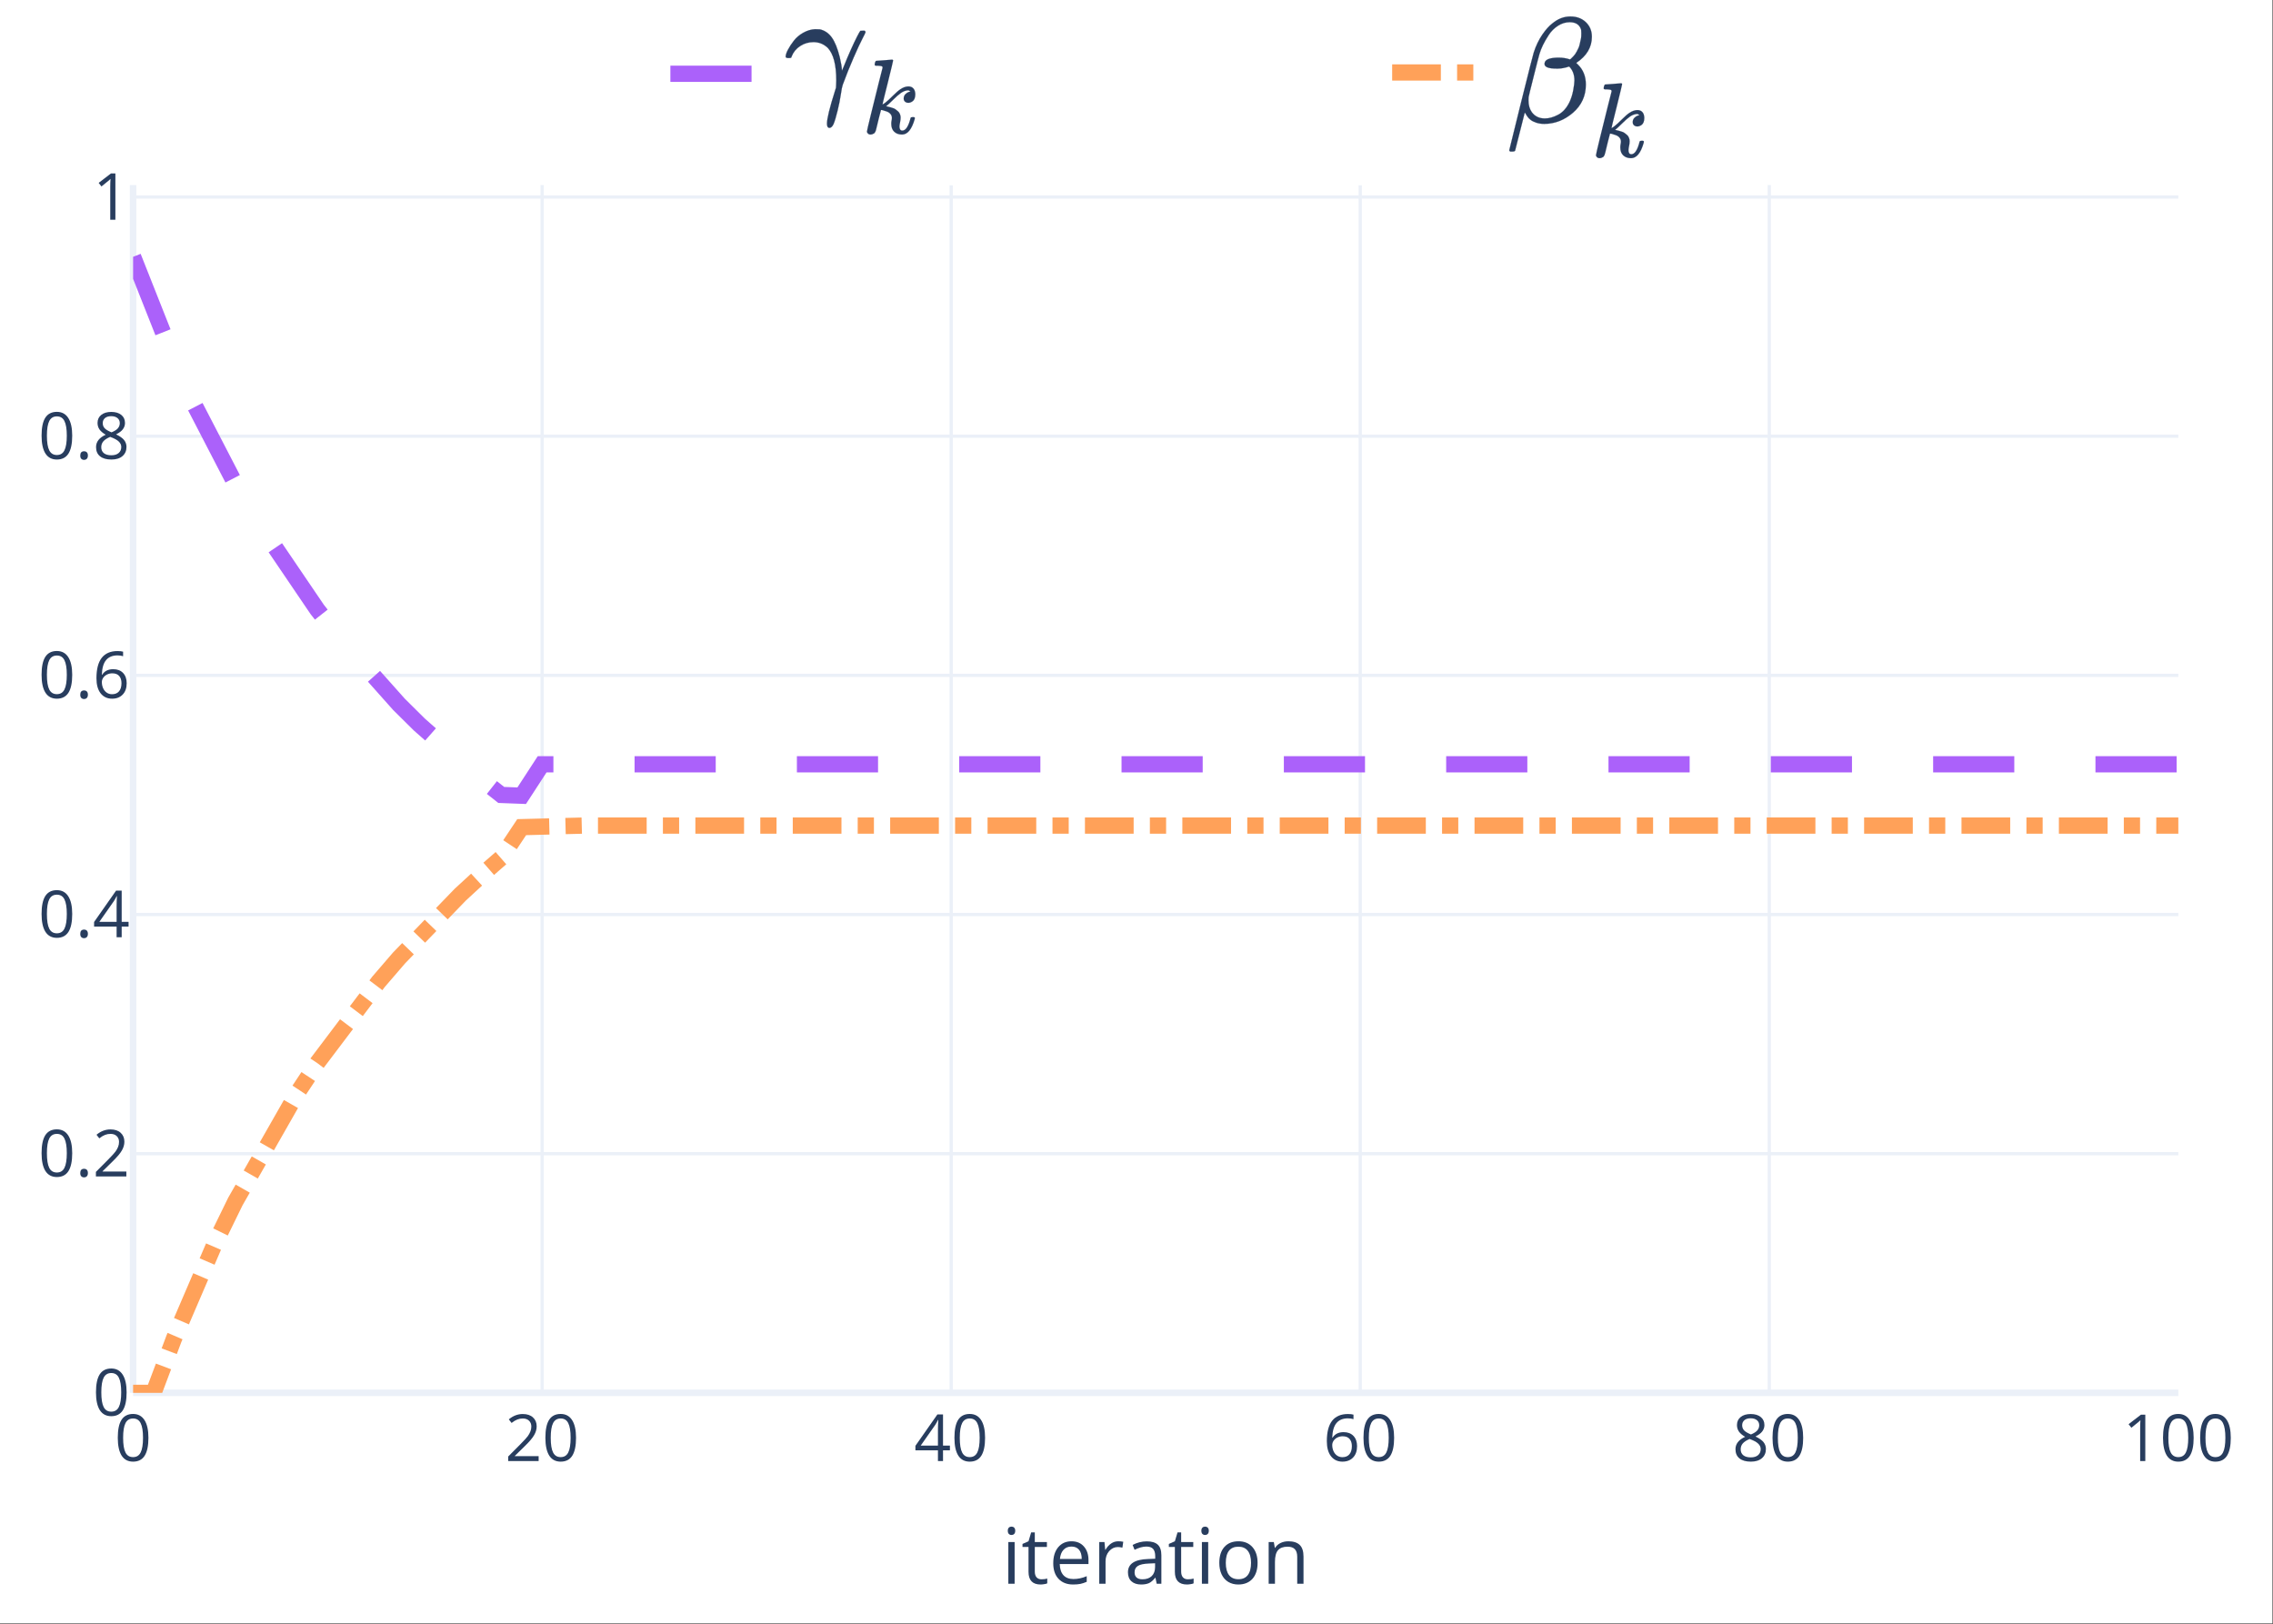 <?xml version="1.0" encoding="UTF-8" standalone="no"?>
<svg
   xmlns:dc="http://purl.org/dc/elements/1.1/"
   xmlns:cc="http://creativecommons.org/ns#"
   xmlns:rdf="http://www.w3.org/1999/02/22-rdf-syntax-ns#"
   xmlns:svg="http://www.w3.org/2000/svg"
   xmlns="http://www.w3.org/2000/svg"
   xmlns:xlink="http://www.w3.org/1999/xlink"
   xmlns:sodipodi="http://sodipodi.sourceforge.net/DTD/sodipodi-0.dtd"
   xmlns:inkscape="http://www.inkscape.org/namespaces/inkscape"
   width="525.12pt"
   height="375.12pt"
   viewBox="0 0 525.12 375.12"
   version="1.2"
   id="svg207"
   sodipodi:docname="example_momentum_gamma_beta_param_seq_modif.svg"
   inkscape:version="0.92.3 (2405546, 2018-03-11)">
  <rect x="0" y="0" width="525.12" height="375.12" fill="#333333" stroke="none"/>
  <sodipodi:namedview
     pagecolor="#ffffff"
     bordercolor="#666666"
     borderopacity="1"
     objecttolerance="10"
     gridtolerance="10"
     guidetolerance="10"
     inkscape:pageopacity="0"
     inkscape:pageshadow="2"
     inkscape:window-width="1853"
     inkscape:window-height="1025"
     id="namedview209"
     showgrid="false"
     inkscape:zoom="0.99219618"
     inkscape:cx="189.44799"
     inkscape:cy="193.21508"
     inkscape:window-x="67"
     inkscape:window-y="27"
     inkscape:window-maximized="1"
     inkscape:current-layer="svg207" />
  <defs
     id="defs58">
    <g
       id="g50">
      <symbol
         overflow="visible"
         id="glyph0-0">
        <path
           style="stroke:none;"
           d="M 1.406 -10.703 L 7.578 -10.703 L 7.578 0 L 1.406 0 Z M 2.172 -0.766 L 6.812 -0.766 L 6.812 -9.953 L 2.172 -9.953 Z M 2.172 -0.766 "
           id="path2" />
      </symbol>
      <symbol
         overflow="visible"
         id="glyph0-1">
        <path
           style="stroke:none;"
           d="M 7.828 -5.375 C 7.828 -3.52 7.535 -2.133 6.953 -1.219 C 6.367 -0.312 5.477 0.141 4.281 0.141 C 3.125 0.141 2.242 -0.32 1.641 -1.25 C 1.047 -2.188 0.75 -3.562 0.75 -5.375 C 0.75 -7.238 1.035 -8.617 1.609 -9.516 C 2.191 -10.422 3.082 -10.875 4.281 -10.875 C 5.438 -10.875 6.316 -10.398 6.922 -9.453 C 7.523 -8.516 7.828 -7.156 7.828 -5.375 Z M 1.984 -5.375 C 1.984 -3.812 2.164 -2.676 2.531 -1.969 C 2.895 -1.258 3.477 -0.906 4.281 -0.906 C 5.094 -0.906 5.676 -1.266 6.031 -1.984 C 6.395 -2.703 6.578 -3.832 6.578 -5.375 C 6.578 -6.906 6.395 -8.031 6.031 -8.75 C 5.676 -9.469 5.094 -9.828 4.281 -9.828 C 3.477 -9.828 2.895 -9.473 2.531 -8.766 C 2.164 -8.055 1.984 -6.926 1.984 -5.375 Z M 1.984 -5.375 "
           id="path5" />
      </symbol>
      <symbol
         overflow="visible"
         id="glyph0-2">
        <path
           style="stroke:none;"
           d="M 7.766 0 L 0.734 0 L 0.734 -1.047 L 3.547 -3.875 C 4.41 -4.75 4.977 -5.367 5.25 -5.734 C 5.52 -6.109 5.723 -6.473 5.859 -6.828 C 6.004 -7.18 6.078 -7.562 6.078 -7.969 C 6.078 -8.531 5.898 -8.977 5.547 -9.312 C 5.203 -9.656 4.723 -9.828 4.109 -9.828 C 3.66 -9.828 3.238 -9.75 2.844 -9.594 C 2.445 -9.445 2.004 -9.18 1.516 -8.797 L 0.875 -9.625 C 1.852 -10.445 2.926 -10.859 4.094 -10.859 C 5.102 -10.859 5.891 -10.598 6.453 -10.078 C 7.023 -9.566 7.312 -8.879 7.312 -8.016 C 7.312 -7.336 7.117 -6.664 6.734 -6 C 6.359 -5.332 5.648 -4.492 4.609 -3.484 L 2.266 -1.188 L 2.266 -1.125 L 7.766 -1.125 Z M 7.766 0 "
           id="path8" />
      </symbol>
      <symbol
         overflow="visible"
         id="glyph0-3">
        <path
           style="stroke:none;"
           d="M 8.281 -2.469 L 6.688 -2.469 L 6.688 0 L 5.516 0 L 5.516 -2.469 L 0.312 -2.469 L 0.312 -3.516 L 5.391 -10.766 L 6.688 -10.766 L 6.688 -3.562 L 8.281 -3.562 Z M 5.516 -3.562 L 5.516 -7.125 C 5.516 -7.82 5.539 -8.613 5.594 -9.5 L 5.531 -9.5 C 5.301 -9.031 5.082 -8.641 4.875 -8.328 L 1.531 -3.562 Z M 5.516 -3.562 "
           id="path11" />
      </symbol>
      <symbol
         overflow="visible"
         id="glyph0-4">
        <path
           style="stroke:none;"
           d="M 0.859 -4.578 C 0.859 -6.68 1.266 -8.254 2.078 -9.297 C 2.898 -10.336 4.113 -10.859 5.719 -10.859 C 6.27 -10.859 6.703 -10.812 7.016 -10.719 L 7.016 -9.672 C 6.641 -9.797 6.211 -9.859 5.734 -9.859 C 4.578 -9.859 3.695 -9.5 3.094 -8.781 C 2.488 -8.07 2.16 -6.945 2.109 -5.406 L 2.188 -5.406 C 2.727 -6.25 3.578 -6.672 4.734 -6.672 C 5.703 -6.672 6.461 -6.379 7.016 -5.797 C 7.566 -5.211 7.844 -4.426 7.844 -3.438 C 7.844 -2.32 7.535 -1.445 6.922 -0.812 C 6.316 -0.176 5.5 0.141 4.469 0.141 C 3.363 0.141 2.484 -0.27 1.828 -1.094 C 1.18 -1.926 0.859 -3.086 0.859 -4.578 Z M 4.453 -0.891 C 5.148 -0.891 5.688 -1.109 6.062 -1.547 C 6.445 -1.984 6.641 -2.613 6.641 -3.438 C 6.641 -4.145 6.461 -4.703 6.109 -5.109 C 5.754 -5.516 5.223 -5.719 4.516 -5.719 C 4.078 -5.719 3.672 -5.625 3.297 -5.438 C 2.93 -5.258 2.641 -5.008 2.422 -4.688 C 2.211 -4.375 2.109 -4.047 2.109 -3.703 C 2.109 -3.203 2.203 -2.734 2.391 -2.297 C 2.586 -1.859 2.863 -1.516 3.219 -1.266 C 3.582 -1.016 3.992 -0.891 4.453 -0.891 Z M 4.453 -0.891 "
           id="path14" />
      </symbol>
      <symbol
         overflow="visible"
         id="glyph0-5">
        <path
           style="stroke:none;"
           d="M 4.281 -10.859 C 5.258 -10.859 6.031 -10.629 6.594 -10.172 C 7.164 -9.723 7.453 -9.098 7.453 -8.297 C 7.453 -7.766 7.285 -7.281 6.953 -6.844 C 6.629 -6.414 6.109 -6.023 5.391 -5.672 C 6.266 -5.254 6.883 -4.816 7.25 -4.359 C 7.613 -3.898 7.797 -3.375 7.797 -2.781 C 7.797 -1.883 7.484 -1.172 6.859 -0.641 C 6.242 -0.117 5.398 0.141 4.328 0.141 C 3.18 0.141 2.301 -0.109 1.688 -0.609 C 1.07 -1.109 0.766 -1.816 0.766 -2.734 C 0.766 -3.961 1.508 -4.914 3 -5.594 C 2.332 -5.977 1.848 -6.391 1.547 -6.828 C 1.254 -7.273 1.109 -7.77 1.109 -8.312 C 1.109 -9.094 1.395 -9.711 1.969 -10.172 C 2.539 -10.629 3.312 -10.859 4.281 -10.859 Z M 1.969 -2.703 C 1.969 -2.117 2.172 -1.66 2.578 -1.328 C 2.984 -1.004 3.555 -0.844 4.297 -0.844 C 5.023 -0.844 5.586 -1.016 5.984 -1.359 C 6.391 -1.703 6.594 -2.172 6.594 -2.766 C 6.594 -3.234 6.398 -3.648 6.016 -4.016 C 5.641 -4.391 4.977 -4.75 4.031 -5.094 C 3.301 -4.781 2.773 -4.438 2.453 -4.062 C 2.129 -3.688 1.969 -3.234 1.969 -2.703 Z M 4.266 -9.875 C 3.648 -9.875 3.172 -9.727 2.828 -9.438 C 2.484 -9.145 2.312 -8.754 2.312 -8.266 C 2.312 -7.816 2.453 -7.43 2.734 -7.109 C 3.023 -6.785 3.562 -6.461 4.344 -6.141 C 5.039 -6.43 5.531 -6.742 5.812 -7.078 C 6.102 -7.422 6.25 -7.816 6.25 -8.266 C 6.25 -8.754 6.07 -9.145 5.719 -9.438 C 5.363 -9.727 4.879 -9.875 4.266 -9.875 Z M 4.266 -9.875 "
           id="path17" />
      </symbol>
      <symbol
         overflow="visible"
         id="glyph0-6">
        <path
           style="stroke:none;"
           d="M 5.234 0 L 4.047 0 L 4.047 -7.625 C 4.047 -8.258 4.066 -8.863 4.109 -9.438 C 4.004 -9.332 3.891 -9.223 3.766 -9.109 C 3.641 -8.992 3.055 -8.52 2.016 -7.688 L 1.375 -8.516 L 4.219 -10.703 L 5.234 -10.703 Z M 5.234 0 "
           id="path20" />
      </symbol>
      <symbol
         overflow="visible"
         id="glyph0-7">
        <path
           style="stroke:none;"
           d="M 1.109 -0.781 C 1.109 -1.102 1.18 -1.348 1.328 -1.516 C 1.484 -1.68 1.703 -1.766 1.984 -1.766 C 2.266 -1.766 2.484 -1.68 2.641 -1.516 C 2.797 -1.348 2.875 -1.102 2.875 -0.781 C 2.875 -0.457 2.789 -0.207 2.625 -0.031 C 2.469 0.133 2.254 0.219 1.984 0.219 C 1.734 0.219 1.523 0.141 1.359 -0.016 C 1.191 -0.172 1.109 -0.426 1.109 -0.781 Z M 1.109 -0.781 "
           id="path23" />
      </symbol>
      <symbol
         overflow="visible"
         id="glyph1-0">
        <path
           style="stroke:none;"
           d="M 1.703 -12.844 L 9.094 -12.844 L 9.094 0 L 1.703 0 Z M 2.609 -0.922 L 8.172 -0.922 L 8.172 -11.938 L 2.609 -11.938 Z M 2.609 -0.922 "
           id="path26" />
      </symbol>
      <symbol
         overflow="visible"
         id="glyph1-1">
        <path
           style="stroke:none;"
           d="M 3 0 L 1.547 0 L 1.547 -9.641 L 3 -9.641 Z M 1.422 -12.25 C 1.422 -12.582 1.504 -12.82 1.672 -12.969 C 1.836 -13.125 2.039 -13.203 2.281 -13.203 C 2.52 -13.203 2.723 -13.125 2.891 -12.969 C 3.055 -12.812 3.141 -12.57 3.141 -12.25 C 3.141 -11.914 3.055 -11.664 2.891 -11.5 C 2.723 -11.344 2.52 -11.266 2.281 -11.266 C 2.039 -11.266 1.836 -11.344 1.672 -11.5 C 1.504 -11.664 1.422 -11.914 1.422 -12.25 Z M 1.422 -12.25 "
           id="path29" />
      </symbol>
      <symbol
         overflow="visible"
         id="glyph1-2">
        <path
           style="stroke:none;"
           d="M 4.656 -1.031 C 4.914 -1.031 5.164 -1.047 5.406 -1.078 C 5.645 -1.117 5.836 -1.16 5.984 -1.203 L 5.984 -0.094 C 5.816 -0.008 5.578 0.051 5.266 0.094 C 4.961 0.145 4.691 0.172 4.453 0.172 C 2.586 0.172 1.656 -0.805 1.656 -2.766 L 1.656 -8.5 L 0.266 -8.5 L 0.266 -9.203 L 1.656 -9.812 L 2.266 -11.859 L 3.109 -11.859 L 3.109 -9.641 L 5.906 -9.641 L 5.906 -8.5 L 3.109 -8.5 L 3.109 -2.828 C 3.109 -2.242 3.242 -1.797 3.516 -1.484 C 3.797 -1.18 4.176 -1.031 4.656 -1.031 Z M 4.656 -1.031 "
           id="path32" />
      </symbol>
      <symbol
         overflow="visible"
         id="glyph1-3">
        <path
           style="stroke:none;"
           d="M 5.609 0.172 C 4.191 0.172 3.07 -0.258 2.25 -1.125 C 1.426 -1.988 1.016 -3.191 1.016 -4.734 C 1.016 -6.285 1.395 -7.52 2.156 -8.438 C 2.926 -9.352 3.953 -9.812 5.234 -9.812 C 6.441 -9.812 7.395 -9.41 8.094 -8.609 C 8.801 -7.816 9.156 -6.77 9.156 -5.469 L 9.156 -4.547 L 2.516 -4.547 C 2.547 -3.422 2.832 -2.562 3.375 -1.969 C 3.914 -1.383 4.68 -1.094 5.672 -1.094 C 6.703 -1.094 7.727 -1.312 8.75 -1.75 L 8.75 -0.453 C 8.227 -0.223 7.738 -0.062 7.281 0.031 C 6.82 0.125 6.266 0.172 5.609 0.172 Z M 5.219 -8.594 C 4.445 -8.594 3.832 -8.336 3.375 -7.828 C 2.914 -7.328 2.645 -6.629 2.562 -5.734 L 7.594 -5.734 C 7.594 -6.66 7.383 -7.367 6.969 -7.859 C 6.562 -8.348 5.977 -8.594 5.219 -8.594 Z M 5.219 -8.594 "
           id="path35" />
      </symbol>
      <symbol
         overflow="visible"
         id="glyph1-4">
        <path
           style="stroke:none;"
           d="M 5.938 -9.812 C 6.363 -9.812 6.75 -9.773 7.094 -9.703 L 6.891 -8.344 C 6.492 -8.438 6.145 -8.484 5.844 -8.484 C 5.062 -8.484 4.391 -8.164 3.828 -7.531 C 3.273 -6.895 3 -6.109 3 -5.172 L 3 0 L 1.547 0 L 1.547 -9.641 L 2.75 -9.641 L 2.922 -7.844 L 2.984 -7.844 C 3.348 -8.477 3.781 -8.961 4.281 -9.297 C 4.781 -9.641 5.332 -9.812 5.938 -9.812 Z M 5.938 -9.812 "
           id="path38" />
      </symbol>
      <symbol
         overflow="visible"
         id="glyph1-5">
        <path
           style="stroke:none;"
           d="M 7.469 0 L 7.188 -1.375 L 7.109 -1.375 C 6.629 -0.77 6.148 -0.359 5.672 -0.141 C 5.191 0.066 4.598 0.172 3.891 0.172 C 2.93 0.172 2.18 -0.07 1.641 -0.562 C 1.098 -1.051 0.828 -1.75 0.828 -2.656 C 0.828 -4.602 2.383 -5.625 5.5 -5.719 L 7.125 -5.781 L 7.125 -6.375 C 7.125 -7.125 6.961 -7.68 6.641 -8.047 C 6.316 -8.41 5.797 -8.594 5.078 -8.594 C 4.273 -8.594 3.367 -8.344 2.359 -7.844 L 1.906 -8.969 C 2.383 -9.227 2.906 -9.43 3.469 -9.578 C 4.031 -9.723 4.598 -9.797 5.172 -9.797 C 6.316 -9.797 7.164 -9.539 7.719 -9.031 C 8.27 -8.52 8.547 -7.703 8.547 -6.578 L 8.547 0 Z M 4.172 -1.031 C 5.078 -1.031 5.789 -1.273 6.312 -1.766 C 6.832 -2.266 7.094 -2.969 7.094 -3.875 L 7.094 -4.734 L 5.641 -4.672 C 4.473 -4.629 3.633 -4.445 3.125 -4.125 C 2.613 -3.812 2.359 -3.316 2.359 -2.641 C 2.359 -2.117 2.516 -1.719 2.828 -1.438 C 3.148 -1.164 3.598 -1.031 4.172 -1.031 Z M 4.172 -1.031 "
           id="path41" />
      </symbol>
      <symbol
         overflow="visible"
         id="glyph1-6">
        <path
           style="stroke:none;"
           d="M 9.859 -4.828 C 9.859 -3.254 9.461 -2.023 8.672 -1.141 C 7.879 -0.266 6.785 0.172 5.391 0.172 C 4.535 0.172 3.77 -0.023 3.094 -0.422 C 2.426 -0.828 1.91 -1.41 1.547 -2.172 C 1.191 -2.93 1.016 -3.816 1.016 -4.828 C 1.016 -6.398 1.406 -7.625 2.188 -8.5 C 2.969 -9.375 4.055 -9.812 5.453 -9.812 C 6.805 -9.812 7.879 -9.363 8.672 -8.469 C 9.461 -7.57 9.859 -6.359 9.859 -4.828 Z M 2.516 -4.828 C 2.516 -3.598 2.758 -2.66 3.25 -2.016 C 3.75 -1.367 4.477 -1.047 5.438 -1.047 C 6.383 -1.047 7.102 -1.363 7.594 -2 C 8.094 -2.645 8.344 -3.586 8.344 -4.828 C 8.344 -6.047 8.094 -6.973 7.594 -7.609 C 7.102 -8.242 6.379 -8.562 5.422 -8.562 C 4.461 -8.562 3.738 -8.25 3.25 -7.625 C 2.758 -7 2.516 -6.066 2.516 -4.828 Z M 2.516 -4.828 "
           id="path44" />
      </symbol>
      <symbol
         overflow="visible"
         id="glyph1-7">
        <path
           style="stroke:none;"
           d="M 8.141 0 L 8.141 -6.234 C 8.141 -7.016 7.957 -7.598 7.594 -7.984 C 7.238 -8.367 6.68 -8.562 5.922 -8.562 C 4.91 -8.562 4.172 -8.289 3.703 -7.75 C 3.234 -7.207 3 -6.305 3 -5.047 L 3 0 L 1.547 0 L 1.547 -9.641 L 2.734 -9.641 L 2.969 -8.312 L 3.047 -8.312 C 3.336 -8.789 3.754 -9.16 4.297 -9.422 C 4.836 -9.68 5.438 -9.812 6.094 -9.812 C 7.258 -9.812 8.133 -9.531 8.719 -8.969 C 9.301 -8.406 9.594 -7.508 9.594 -6.281 L 9.594 0 Z M 8.141 0 "
           id="path47" />
      </symbol>
    </g>
    <clipPath
       id="clip1">
      <path
         d="M 30.75 58 L 503 58 L 503 186 L 30.75 186 Z M 30.75 58 "
         id="path52" />
    </clipPath>
    <clipPath
       id="clip2">
      <path
         d="M 30.75 188 L 503.25 188 L 503.25 321.75 L 30.75 321.75 Z M 30.75 188 "
         id="path55" />
    </clipPath>
  </defs>
  <path
     inkscape:connector-curvature="0"
     id="path60"
     d="M 0,0 H 525 V 375 H 0 Z m 0,0"
     style="fill:#ffffff;fill-opacity:1;fill-rule:nonzero;stroke:none" />
  <path
     inkscape:connector-curvature="0"
     id="path62"
     d="m 30.75,42.75 h 472.5 v 279 H 30.75 Z m 0,0"
     style="fill:#ffffff;fill-opacity:1;fill-rule:nonzero;stroke:none" />
  <path
     inkscape:connector-curvature="0"
     id="path64"
     d="M 125.25,42.75 V 321.75"
     style="fill:none;stroke:#ebf0f8;stroke-width:0.75;stroke-linecap:butt;stroke-linejoin:miter;stroke-miterlimit:4;stroke-opacity:1" />
  <path
     inkscape:connector-curvature="0"
     id="path66"
     d="M 219.75,42.75 V 321.75"
     style="fill:none;stroke:#ebf0f8;stroke-width:0.75;stroke-linecap:butt;stroke-linejoin:miter;stroke-miterlimit:4;stroke-opacity:1" />
  <path
     inkscape:connector-curvature="0"
     id="path68"
     d="M 314.25,42.75 V 321.75"
     style="fill:none;stroke:#ebf0f8;stroke-width:0.75;stroke-linecap:butt;stroke-linejoin:miter;stroke-miterlimit:4;stroke-opacity:1" />
  <path
     inkscape:connector-curvature="0"
     id="path70"
     d="M 408.75,42.75 V 321.75"
     style="fill:none;stroke:#ebf0f8;stroke-width:0.75;stroke-linecap:butt;stroke-linejoin:miter;stroke-miterlimit:4;stroke-opacity:1" />
  <path
     inkscape:connector-curvature="0"
     id="path72"
     d="M 30.75,266.504 H 503.25"
     style="fill:none;stroke:#ebf0f8;stroke-width:0.75;stroke-linecap:butt;stroke-linejoin:miter;stroke-miterlimit:4;stroke-opacity:1" />
  <path
     inkscape:connector-curvature="0"
     id="path74"
     d="M 30.75,211.254 H 503.25"
     style="fill:none;stroke:#ebf0f8;stroke-width:0.75;stroke-linecap:butt;stroke-linejoin:miter;stroke-miterlimit:4;stroke-opacity:1" />
  <path
     inkscape:connector-curvature="0"
     id="path76"
     d="M 30.75,156.008 H 503.25"
     style="fill:none;stroke:#ebf0f8;stroke-width:0.75;stroke-linecap:butt;stroke-linejoin:miter;stroke-miterlimit:4;stroke-opacity:1" />
  <path
     inkscape:connector-curvature="0"
     id="path78"
     d="M 30.75,100.762 H 503.25"
     style="fill:none;stroke:#ebf0f8;stroke-width:0.75;stroke-linecap:butt;stroke-linejoin:miter;stroke-miterlimit:4;stroke-opacity:1" />
  <path
     inkscape:connector-curvature="0"
     id="path80"
     d="M 30.75,45.512 H 503.25"
     style="fill:none;stroke:#ebf0f8;stroke-width:0.75;stroke-linecap:butt;stroke-linejoin:miter;stroke-miterlimit:4;stroke-opacity:1" />
  <path
     inkscape:connector-curvature="0"
     id="path82"
     d="M 30.75,42.75 V 321.75"
     style="fill:none;stroke:#ebf0f8;stroke-width:1.5;stroke-linecap:butt;stroke-linejoin:miter;stroke-miterlimit:4;stroke-opacity:1" />
  <path
     inkscape:connector-curvature="0"
     id="path84"
     d="M 30.75,321.75 H 503.25"
     style="fill:none;stroke:#ebf0f8;stroke-width:1.5;stroke-linecap:butt;stroke-linejoin:miter;stroke-miterlimit:4;stroke-opacity:1" />
  <g
     style="clip-rule:nonzero"
     id="g88"
     clip-path="url(#clip1)">
    <path
       inkscape:connector-curvature="0"
       id="path86"
       d="m 32.492,58.633 6.906,17.434 -3.488,1.383 -6.902,-17.434 z m 14.301,34.453 8.621,16.648 -3.332,1.727 -8.621,-16.652 z m 18.367,32.391 9.668,14.238 -1.555,1.051 1.477,-1.156 0.949,1.215 -2.949,2.312 -0.992,-1.262 -9.699,-14.293 z m 22.641,29.504 5.773,6.477 -1.398,1.246 1.32,-1.332 4.723,4.684 -1.32,1.332 1.242,-1.406 2.566,2.262 -2.48,2.812 -2.609,-2.301 -4.805,-4.758 -5.809,-6.523 z m 27,25.469 2.16,1.711 -1.16,1.469 0.07,-1.871 4.727,0.18 -0.074,1.871 -1.57,-1.02 5.281,-8.113 h 3.617 v 3.75 H 125.25 v -1.875 l 1.57,1.023 -5.305,8.148 -6.398,-0.242 -2.641,-2.09 z m 31.801,-5.773 h 18.75 v 3.75 h -18.75 z m 37.5,0 h 18.75 v 3.75 h -18.75 z m 37.5,0 h 18.75 v 3.75 h -18.75 z m 37.5,0 h 18.75 v 3.75 h -18.75 z m 37.5,0 h 18.75 v 3.75 h -18.75 z m 37.5,0 h 18.75 v 3.75 h -18.75 z m 37.5,0 h 18.75 v 3.75 h -18.75 z m 37.5,0 h 18.75 v 3.75 h -18.75 z m 37.5,0 h 18.75 v 3.75 h -18.75 z m 37.5,0 h 18.75 v 3.75 h -18.75 z m 0,0"
       style="fill:#ab61fa;fill-opacity:1;fill-rule:nonzero;stroke:none" />
  </g>
  <g
     style="clip-rule:nonzero"
     id="g92"
     clip-path="url(#clip2)">
    <path
       inkscape:connector-curvature="0"
       id="path90"
       d="m 30.75,319.875 h 4.727 v 1.875 l -1.758,-0.66 2.301,-6.105 3.508,1.32 -2.754,7.32 H 30.75 Z m 6.59,-8.402 1.121,-2.98 0.258,-0.598 3.445,1.48 -0.242,0.562 -1.723,-0.742 1.754,0.66 -1.105,2.938 z m 2.859,-7.023 4.445,-10.336 3.445,1.48 -4.445,10.336 z m 5.926,-13.781 1.48,-3.445 3.445,1.484 -1.48,3.441 z m 3.133,-6.914 3.457,-7.078 1.73,-3.031 3.258,1.859 -1.699,2.977 -1.629,-0.93 1.684,0.824 -3.434,7.027 z m 7.043,-13.367 1.859,-3.258 3.258,1.859 -1.859,3.258 z m 3.715,-6.516 5.574,-9.773 3.258,1.859 -5.574,9.773 z m 7.555,-13.098 2.07,-3.129 3.129,2.07 -2.07,3.125 z m 4.141,-6.258 0.035,-0.051 6.812,-9.02 2.992,2.262 -6.781,8.973 -1.496,-1.129 1.562,1.035 z m 9.109,-12.062 2.262,-2.992 2.992,2.262 -2.262,2.992 z m 4.523,-5.984 0.645,-0.855 4.801,-5.574 2.121,-2.191 2.695,2.605 -2.082,2.152 -1.348,-1.305 1.422,1.227 -4.727,5.488 -1.422,-1.223 1.496,1.129 -0.609,0.809 z m 10.172,-11.316 2.605,-2.695 2.695,2.605 -2.605,2.695 z m 5.215,-5.391 4.309,-4.457 3.797,-3.492 2.539,2.758 -3.754,3.457 -1.27,-1.379 1.348,1.301 -4.273,4.418 z m 10.945,-10.477 2.824,-2.465 2.465,2.824 -2.824,2.465 z m 4.59,-5.199 3.238,-4.867 7.352,-0.184 0.094,3.746 -6.375,0.164 -0.051,-1.875 1.562,1.039 -2.699,4.055 z m 14.336,-5.148 3.75,-0.094 0.098,3.75 -3.75,0.094 z m 7.547,-0.102 h 11.25 v 3.75 h -11.25 z m 15,0 h 3.75 v 3.75 h -3.75 z m 7.5,0 h 11.25 v 3.75 h -11.25 z m 15,0 h 3.75 v 3.75 h -3.75 z m 7.5,0 h 11.25 v 3.75 h -11.25 z m 15,0 h 3.75 v 3.75 h -3.75 z m 7.5,0 h 11.25 v 3.75 h -11.25 z m 15,0 h 3.75 v 3.75 h -3.75 z m 7.5,0 h 11.25 v 3.75 h -11.25 z m 15,0 h 3.75 v 3.75 h -3.75 z m 7.5,0 h 11.25 v 3.75 h -11.25 z m 15,0 h 3.75 v 3.75 h -3.75 z m 7.5,0 h 11.25 v 3.75 h -11.25 z m 15,0 h 3.75 v 3.75 h -3.75 z m 7.5,0 h 11.25 v 3.75 h -11.25 z m 15,0 h 3.75 v 3.75 h -3.75 z m 7.5,0 h 11.25 v 3.75 h -11.25 z m 15,0 h 3.75 v 3.75 h -3.75 z m 7.5,0 h 11.25 v 3.75 h -11.25 z m 15,0 h 3.75 v 3.75 h -3.75 z m 7.5,0 h 11.25 v 3.75 h -11.25 z m 15,0 h 3.75 v 3.75 h -3.75 z m 7.5,0 h 11.25 v 3.75 h -11.25 z m 15,0 h 3.75 v 3.75 h -3.75 z m 7.5,0 h 11.25 v 3.75 h -11.25 z m 15,0 h 3.75 v 3.75 h -3.75 z m 7.5,0 h 11.25 v 3.75 h -11.25 z m 15,0 h 3.75 v 3.75 h -3.75 z m 7.5,0 h 11.25 v 3.75 h -11.25 z m 15,0 h 3.75 v 3.75 h -3.75 z m 7.5,0 h 11.25 v 3.75 h -11.25 z m 15,0 h 3.75 v 3.75 h -3.75 z m 7.5,0 H 503.25 v 3.75 h -5.102 z m 0,0"
       style="fill:#ffa159;fill-opacity:1;fill-rule:nonzero;stroke:none" />
  </g>
  <g
     id="g96"
     style="fill:#283d5e;fill-opacity:1">
    <use
       height="100%"
       width="100%"
       id="use94"
       y="337.5"
       x="26.462"
       xlink:href="#glyph0-1" />
  </g>
  <g
     id="g102"
     style="fill:#283d5e;fill-opacity:1">
    <use
       height="100%"
       width="100%"
       id="use98"
       y="337.5"
       x="116.673"
       xlink:href="#glyph0-2" />
    <use
       height="100%"
       width="100%"
       id="use100"
       y="337.5"
       x="125.25"
       xlink:href="#glyph0-1" />
  </g>
  <g
     id="g108"
     style="fill:#283d5e;fill-opacity:1">
    <use
       height="100%"
       width="100%"
       id="use104"
       y="337.5"
       x="211.173"
       xlink:href="#glyph0-3" />
    <use
       height="100%"
       width="100%"
       id="use106"
       y="337.5"
       x="219.75"
       xlink:href="#glyph0-1" />
  </g>
  <g
     id="g114"
     style="fill:#283d5e;fill-opacity:1">
    <use
       height="100%"
       width="100%"
       id="use110"
       y="337.5"
       x="305.673"
       xlink:href="#glyph0-4" />
    <use
       height="100%"
       width="100%"
       id="use112"
       y="337.5"
       x="314.25"
       xlink:href="#glyph0-1" />
  </g>
  <g
     id="g120"
     style="fill:#283d5e;fill-opacity:1">
    <use
       height="100%"
       width="100%"
       id="use116"
       y="337.5"
       x="400.173"
       xlink:href="#glyph0-5" />
    <use
       height="100%"
       width="100%"
       id="use118"
       y="337.5"
       x="408.75"
       xlink:href="#glyph0-1" />
  </g>
  <g
     id="g128"
     style="fill:#283d5e;fill-opacity:1">
    <use
       height="100%"
       width="100%"
       id="use122"
       y="337.5"
       x="490.385"
       xlink:href="#glyph0-6" />
    <use
       height="100%"
       width="100%"
       id="use124"
       y="337.5"
       x="498.962"
       xlink:href="#glyph0-1" />
    <use
       height="100%"
       width="100%"
       id="use126"
       y="337.5"
       x="507.538"
       xlink:href="#glyph0-1" />
  </g>
  <g
     id="g132"
     style="fill:#283d5e;fill-opacity:1">
    <use
       height="100%"
       width="100%"
       id="use130"
       y="327"
       x="21.423"
       xlink:href="#glyph0-1" />
  </g>
  <g
     id="g140"
     style="fill:#283d5e;fill-opacity:1">
    <use
       height="100%"
       width="100%"
       id="use134"
       y="271.755"
       x="8.855"
       xlink:href="#glyph0-1" />
    <use
       height="100%"
       width="100%"
       id="use136"
       y="271.755"
       x="17.432"
       xlink:href="#glyph0-7" />
    <use
       height="100%"
       width="100%"
       id="use138"
       y="271.755"
       x="21.423"
       xlink:href="#glyph0-2" />
  </g>
  <g
     id="g148"
     style="fill:#283d5e;fill-opacity:1">
    <use
       height="100%"
       width="100%"
       id="use142"
       y="216.502"
       x="8.855"
       xlink:href="#glyph0-1" />
    <use
       height="100%"
       width="100%"
       id="use144"
       y="216.502"
       x="17.432"
       xlink:href="#glyph0-7" />
    <use
       height="100%"
       width="100%"
       id="use146"
       y="216.502"
       x="21.423"
       xlink:href="#glyph0-3" />
  </g>
  <g
     id="g156"
     style="fill:#283d5e;fill-opacity:1">
    <use
       height="100%"
       width="100%"
       id="use150"
       y="161.257"
       x="8.855"
       xlink:href="#glyph0-1" />
    <use
       height="100%"
       width="100%"
       id="use152"
       y="161.257"
       x="17.432"
       xlink:href="#glyph0-7" />
    <use
       height="100%"
       width="100%"
       id="use154"
       y="161.257"
       x="21.423"
       xlink:href="#glyph0-4" />
  </g>
  <g
     id="g164"
     style="fill:#283d5e;fill-opacity:1">
    <use
       height="100%"
       width="100%"
       id="use158"
       y="106.013"
       x="8.855"
       xlink:href="#glyph0-1" />
    <use
       height="100%"
       width="100%"
       id="use160"
       y="106.013"
       x="17.432"
       xlink:href="#glyph0-7" />
    <use
       height="100%"
       width="100%"
       id="use162"
       y="106.013"
       x="21.423"
       xlink:href="#glyph0-5" />
  </g>
  <g
     id="g168"
     style="fill:#283d5e;fill-opacity:1">
    <use
       height="100%"
       width="100%"
       id="use166"
       y="50.76"
       x="21.423"
       xlink:href="#glyph0-6" />
  </g>
  <path
     inkscape:connector-curvature="0"
     id="path170"
     d="m 151.125,0 h 231.75 v 42.75 h -231.75 z m 0,0"
     style="fill:#ffffff;fill-opacity:1;fill-rule:nonzero;stroke:none" />
  <path
     inkscape:connector-curvature="0"
     id="path172"
     d="m 154.875,15.168 h 18.75 v 3.75 h -18.75"
     style="fill:#ab61fa;fill-opacity:1;fill-rule:nonzero;stroke:none" />
  <path
     inkscape:connector-curvature="0"
     id="path174"
     d="m 182.199,13.41 c -0.461,0 -0.691,-0.105 -0.691,-0.312 0,-0.395 0.172,-0.926 0.52,-1.598 0.348,-0.672 0.809,-1.375 1.387,-2.117 0.578,-0.738 1.309,-1.352 2.188,-1.836 0.879,-0.488 1.77,-0.754 2.672,-0.801 0.625,0 1.004,0.012 1.145,0.035 1.109,0.254 2.023,0.879 2.742,1.875 0.715,0.992 1.328,2.508 1.84,4.543 0.32,1.391 0.484,2.371 0.484,2.949 0,0.094 0.012,0.141 0.035,0.141 l 0.414,-0.938 c 0.465,-1.18 0.984,-2.418 1.562,-3.711 0.578,-1.297 1.078,-2.348 1.492,-3.16 0.418,-0.809 0.672,-1.258 0.766,-1.352 0.043,-0.023 0.23,-0.035 0.555,-0.035 h 0.449 c 0.141,0.141 0.207,0.242 0.207,0.312 0,0.094 -0.242,0.602 -0.727,1.527 -0.484,0.926 -1.168,2.395 -2.047,4.406 -0.879,2.012 -1.711,4.094 -2.5,6.246 -0.137,0.371 -0.289,1.121 -0.449,2.254 -0.164,1.133 -0.406,2.359 -0.73,3.68 -0.371,1.504 -0.68,2.543 -0.938,3.121 -0.254,0.578 -0.566,0.879 -0.934,0.902 -0.395,0 -0.59,-0.324 -0.59,-0.969 0,-1.16 0.621,-3.703 1.871,-7.637 l 0.207,-0.656 0.035,-0.625 c 0.023,-0.234 0.035,-0.59 0.035,-1.078 0,-3.629 -0.66,-6.141 -1.977,-7.527 -0.926,-0.879 -2.023,-1.32 -3.297,-1.32 -1.109,0 -2.129,0.301 -3.055,0.902 -0.926,0.602 -1.582,1.398 -1.977,2.395 -0.047,0.207 -0.094,0.312 -0.141,0.312 -0.043,0.047 -0.23,0.07 -0.555,0.07 z m 0,0"
     style="fill:#283d5e;fill-opacity:1;fill-rule:nonzero;stroke:#283d5e;stroke-width:0.035;stroke-linecap:butt;stroke-linejoin:miter;stroke-miterlimit:4;stroke-opacity:1" />
  <path
     inkscape:connector-curvature="0"
     id="path176"
     d="m 202.082,14.934 c 0,-0.164 0.031,-0.352 0.098,-0.566 0.066,-0.211 0.164,-0.316 0.297,-0.316 0.016,0 0.605,-0.043 1.766,-0.125 1.16,-0.082 1.758,-0.129 1.793,-0.148 0.195,0 0.293,0.066 0.293,0.199 0,0.113 -0.41,1.824 -1.227,5.129 -0.82,3.238 -1.227,4.914 -1.227,5.031 0.309,-0.164 0.547,-0.32 0.711,-0.469 0.391,-0.293 0.957,-0.809 1.691,-1.547 0.738,-0.734 1.309,-1.234 1.719,-1.496 0.656,-0.441 1.277,-0.66 1.867,-0.66 0.488,0 0.875,0.152 1.152,0.465 0.277,0.312 0.426,0.754 0.441,1.324 0,0.41 -0.059,0.754 -0.172,1.031 -0.113,0.277 -0.27,0.484 -0.465,0.613 -0.199,0.133 -0.371,0.223 -0.516,0.27 -0.148,0.051 -0.297,0.074 -0.441,0.074 -0.328,0 -0.59,-0.09 -0.785,-0.27 -0.199,-0.18 -0.297,-0.418 -0.297,-0.711 0,-0.41 0.133,-0.746 0.395,-1.008 0.262,-0.262 0.523,-0.434 0.785,-0.516 l 0.391,-0.074 c -0.195,-0.195 -0.391,-0.293 -0.59,-0.293 h -0.098 c -0.523,0.051 -1.039,0.254 -1.543,0.613 -0.508,0.359 -1.105,0.883 -1.793,1.57 -0.688,0.687 -1.227,1.187 -1.621,1.496 0.035,0.02 0.156,0.043 0.371,0.074 0.211,0.035 0.406,0.082 0.586,0.148 0.18,0.066 0.395,0.129 0.641,0.195 0.242,0.066 0.465,0.18 0.66,0.344 0.195,0.164 0.379,0.312 0.539,0.441 0.164,0.133 0.305,0.344 0.418,0.641 0.117,0.293 0.164,0.562 0.148,0.809 0,0.277 -0.043,0.613 -0.121,1.004 -0.082,0.395 -0.133,0.723 -0.148,0.984 0,0.652 0.219,0.98 0.66,0.98 0.785,0 1.426,-0.973 1.914,-2.922 0.035,-0.129 0.199,-0.195 0.492,-0.195 h 0.098 c 0.262,0 0.395,0.074 0.395,0.223 0,0.082 -0.027,0.195 -0.074,0.344 -0.672,2.305 -1.637,3.457 -2.895,3.457 -0.738,0 -1.336,-0.211 -1.793,-0.637 -0.457,-0.426 -0.688,-1.039 -0.688,-1.84 0,-0.293 0.023,-0.547 0.074,-0.762 0.051,-0.211 0.074,-0.41 0.074,-0.59 0,-0.359 -0.117,-0.668 -0.344,-0.93 -0.23,-0.262 -0.516,-0.449 -0.859,-0.566 -0.344,-0.113 -0.621,-0.203 -0.836,-0.27 -0.211,-0.066 -0.359,-0.09 -0.441,-0.074 h -0.047 c -0.199,0.687 -0.371,1.352 -0.516,1.988 -0.148,0.637 -0.262,1.113 -0.344,1.422 -0.082,0.312 -0.156,0.617 -0.223,0.91 -0.062,0.293 -0.121,0.492 -0.172,0.59 -0.047,0.098 -0.105,0.203 -0.172,0.316 -0.062,0.117 -0.152,0.191 -0.27,0.223 -0.211,0.148 -0.441,0.219 -0.688,0.219 -0.277,0 -0.488,-0.078 -0.637,-0.242 -0.148,-0.164 -0.223,-0.305 -0.223,-0.418 0,-0.164 0.305,-1.473 0.91,-3.926 0.605,-2.457 1.203,-4.867 1.793,-7.242 l 0.906,-3.559 c 0.016,-0.211 -0.043,-0.34 -0.172,-0.391 -0.133,-0.051 -0.449,-0.09 -0.957,-0.121 h -0.121 c -0.164,0 -0.273,0 -0.32,0 -0.051,0 -0.105,-0.027 -0.172,-0.074 -0.066,-0.051 -0.09,-0.109 -0.074,-0.172 z m 0,0"
     style="fill:#283d5e;fill-opacity:1;fill-rule:nonzero;stroke:#283d5e;stroke-width:0.025;stroke-linecap:butt;stroke-linejoin:miter;stroke-miterlimit:4;stroke-opacity:1" />
  <path
     inkscape:connector-curvature="0"
     id="path180"
     d="m 321.625,14.867 h 11.25 v 3.75 h -11.25 m 15,-3.75 h 3.75 v 3.75 h -3.75"
     style="fill:#ffa159;fill-opacity:1;fill-rule:nonzero;stroke:none" />
  <path
     inkscape:connector-curvature="0"
     id="path182"
     d="m 348.883,35.004 c -0.141,-0.141 -0.207,-0.234 -0.207,-0.277 0,-0.07 0.914,-3.773 2.738,-11.105 1.828,-7.332 2.801,-11.16 2.918,-11.484 0.508,-1.574 1.168,-2.949 1.977,-4.129 0.809,-1.18 1.574,-2.035 2.289,-2.57 1.297,-1.086 2.684,-1.629 4.164,-1.629 h 0.07 c 1.434,0 2.613,0.437 3.539,1.316 0.926,0.883 1.387,2.004 1.387,3.367 0,2.43 -1.203,4.441 -3.609,6.039 l 0.453,0.449 c 1.18,1.18 1.77,2.695 1.77,4.547 0,2.613 -0.984,4.777 -2.949,6.488 -1.969,1.711 -4.176,2.578 -6.629,2.602 -0.691,0 -1.316,-0.094 -1.871,-0.277 -0.559,-0.184 -0.996,-0.406 -1.32,-0.66 -0.324,-0.254 -0.578,-0.52 -0.762,-0.797 -0.188,-0.277 -0.324,-0.496 -0.418,-0.66 -0.094,-0.16 -0.152,-0.23 -0.172,-0.207 l -2.223,8.777 c -0.047,0.141 -0.277,0.211 -0.695,0.211 z m 11.242,-21.688 c 0.902,0 1.758,0.137 2.566,0.414 l 0.176,-0.102 c 0.09,-0.094 0.172,-0.176 0.242,-0.242 0.07,-0.07 0.184,-0.188 0.348,-0.348 0.16,-0.164 0.301,-0.324 0.414,-0.488 0.117,-0.16 0.242,-0.367 0.383,-0.621 0.141,-0.258 0.277,-0.535 0.418,-0.836 0.137,-0.301 0.242,-0.637 0.312,-1.004 0.066,-0.371 0.16,-0.789 0.277,-1.25 0.043,-0.207 0.066,-0.59 0.066,-1.145 0,-0.418 -0.012,-0.684 -0.035,-0.797 -0.344,-1.18 -1.223,-1.773 -2.637,-1.773 -0.969,0 -1.883,0.281 -2.738,0.836 -0.855,0.555 -1.562,1.258 -2.117,2.117 -0.555,0.855 -1.008,1.641 -1.355,2.359 -0.344,0.715 -0.613,1.398 -0.797,2.047 -0.117,0.367 -0.555,2.07 -1.316,5.098 -0.766,3.031 -1.16,4.652 -1.184,4.859 -0.019,0.117 -0.031,0.359 -0.031,0.73 0,1.109 0.254,2.023 0.762,2.738 0.719,0.973 1.723,1.457 3.02,1.457 0.973,0 2,-0.289 3.086,-0.867 1.09,-0.578 1.969,-1.57 2.641,-2.984 0.367,-0.785 0.645,-1.676 0.832,-2.672 0.184,-0.992 0.277,-1.746 0.277,-2.254 0,-1.34 -0.406,-2.418 -1.215,-3.227 -0.973,0.324 -1.84,0.484 -2.602,0.484 h -0.348 c -1.828,0 -2.742,-0.359 -2.742,-1.074 0,-0.164 0.035,-0.324 0.105,-0.484 0.324,-0.648 1.387,-0.973 3.191,-0.973 z m 0,0"
     style="fill:#283d5e;fill-opacity:1;fill-rule:nonzero;stroke:#283d5e;stroke-width:0.035;stroke-linecap:butt;stroke-linejoin:miter;stroke-miterlimit:4;stroke-opacity:1" />
  <path
     inkscape:connector-curvature="0"
     id="path184"
     d="m 370.5,20.395 c 0,-0.164 0.035,-0.352 0.102,-0.566 0.062,-0.211 0.16,-0.316 0.293,-0.316 0.016,0 0.605,-0.043 1.766,-0.125 1.164,-0.082 1.762,-0.129 1.793,-0.148 0.195,0 0.293,0.066 0.293,0.199 0,0.113 -0.406,1.824 -1.227,5.129 -0.816,3.238 -1.227,4.914 -1.227,5.031 0.312,-0.164 0.547,-0.32 0.711,-0.469 0.395,-0.293 0.957,-0.809 1.695,-1.547 0.734,-0.734 1.309,-1.234 1.715,-1.496 0.656,-0.441 1.277,-0.66 1.867,-0.66 0.492,0 0.875,0.152 1.152,0.465 0.277,0.313 0.426,0.754 0.441,1.324 0,0.41 -0.055,0.754 -0.172,1.031 -0.113,0.277 -0.27,0.484 -0.465,0.613 -0.195,0.133 -0.367,0.223 -0.516,0.27 -0.148,0.051 -0.293,0.074 -0.441,0.074 -0.328,0 -0.59,-0.09 -0.785,-0.27 -0.195,-0.18 -0.293,-0.418 -0.293,-0.711 0,-0.41 0.129,-0.746 0.391,-1.008 0.262,-0.262 0.523,-0.434 0.785,-0.516 l 0.395,-0.074 c -0.199,-0.195 -0.395,-0.293 -0.59,-0.293 h -0.098 c -0.523,0.051 -1.039,0.254 -1.547,0.613 -0.508,0.359 -1.105,0.883 -1.793,1.57 -0.688,0.688 -1.227,1.188 -1.617,1.496 0.031,0.02 0.152,0.043 0.367,0.074 0.211,0.035 0.41,0.082 0.59,0.148 0.18,0.066 0.391,0.129 0.637,0.195 0.246,0.066 0.465,0.18 0.664,0.344 0.195,0.164 0.375,0.313 0.539,0.441 0.164,0.133 0.301,0.344 0.418,0.641 0.113,0.293 0.164,0.562 0.145,0.809 0,0.277 -0.039,0.613 -0.121,1.004 -0.082,0.395 -0.133,0.723 -0.148,0.984 0,0.652 0.223,0.98 0.664,0.98 0.785,0 1.422,-0.973 1.914,-2.922 0.031,-0.129 0.195,-0.195 0.492,-0.195 h 0.098 c 0.262,0 0.391,0.074 0.391,0.223 0,0.082 -0.023,0.195 -0.074,0.344 -0.668,2.305 -1.637,3.457 -2.895,3.457 -0.734,0 -1.332,-0.211 -1.793,-0.637 -0.457,-0.426 -0.684,-1.039 -0.684,-1.84 0,-0.293 0.023,-0.547 0.07,-0.762 0.051,-0.211 0.074,-0.41 0.074,-0.59 0,-0.359 -0.113,-0.668 -0.344,-0.93 -0.227,-0.262 -0.516,-0.449 -0.859,-0.566 -0.344,-0.113 -0.621,-0.203 -0.832,-0.27 -0.215,-0.066 -0.359,-0.09 -0.441,-0.074 h -0.051 c -0.195,0.688 -0.367,1.352 -0.516,1.988 -0.145,0.637 -0.262,1.113 -0.344,1.422 -0.082,0.313 -0.156,0.617 -0.219,0.91 -0.066,0.293 -0.125,0.492 -0.172,0.59 -0.051,0.098 -0.105,0.203 -0.172,0.316 -0.066,0.117 -0.156,0.191 -0.27,0.223 -0.215,0.148 -0.441,0.219 -0.688,0.219 -0.277,0 -0.492,-0.082 -0.641,-0.242 -0.145,-0.164 -0.219,-0.305 -0.219,-0.418 0,-0.164 0.301,-1.473 0.906,-3.926 0.605,-2.457 1.203,-4.867 1.793,-7.242 l 0.906,-3.559 c 0.019,-0.211 -0.039,-0.34 -0.172,-0.391 -0.129,-0.051 -0.449,-0.09 -0.957,-0.121 h -0.121 c -0.164,0 -0.27,0 -0.32,0 -0.047,0 -0.105,-0.027 -0.172,-0.074 -0.062,-0.051 -0.09,-0.105 -0.074,-0.172 z m 0,0"
     style="fill:#283d5e;fill-opacity:1;fill-rule:nonzero;stroke:#283d5e;stroke-width:0.025;stroke-linecap:butt;stroke-linejoin:miter;stroke-miterlimit:4;stroke-opacity:1" />
  <g
     id="g204"
     style="fill:#283d5e;fill-opacity:1">
    <use
       height="100%"
       width="100%"
       id="use186"
       y="365.85"
       x="231.404"
       xlink:href="#glyph1-1" />
    <use
       height="100%"
       width="100%"
       id="use188"
       y="365.85"
       x="235.957"
       xlink:href="#glyph1-2" />
    <use
       height="100%"
       width="100%"
       id="use190"
       y="365.85"
       x="242.312"
       xlink:href="#glyph1-3" />
    <use
       height="100%"
       width="100%"
       id="use192"
       y="365.85"
       x="252.41"
       xlink:href="#glyph1-4" />
    <use
       height="100%"
       width="100%"
       id="use194"
       y="365.85"
       x="259.758"
       xlink:href="#glyph1-5" />
    <use
       height="100%"
       width="100%"
       id="use196"
       y="365.85"
       x="269.769"
       xlink:href="#glyph1-2" />
    <use
       height="100%"
       width="100%"
       id="use198"
       y="365.85"
       x="276.123"
       xlink:href="#glyph1-1" />
    <use
       height="100%"
       width="100%"
       id="use200"
       y="365.85"
       x="280.676"
       xlink:href="#glyph1-6" />
    <use
       height="100%"
       width="100%"
       id="use202"
       y="365.85"
       x="291.548"
       xlink:href="#glyph1-7" />
  </g>
</svg>
